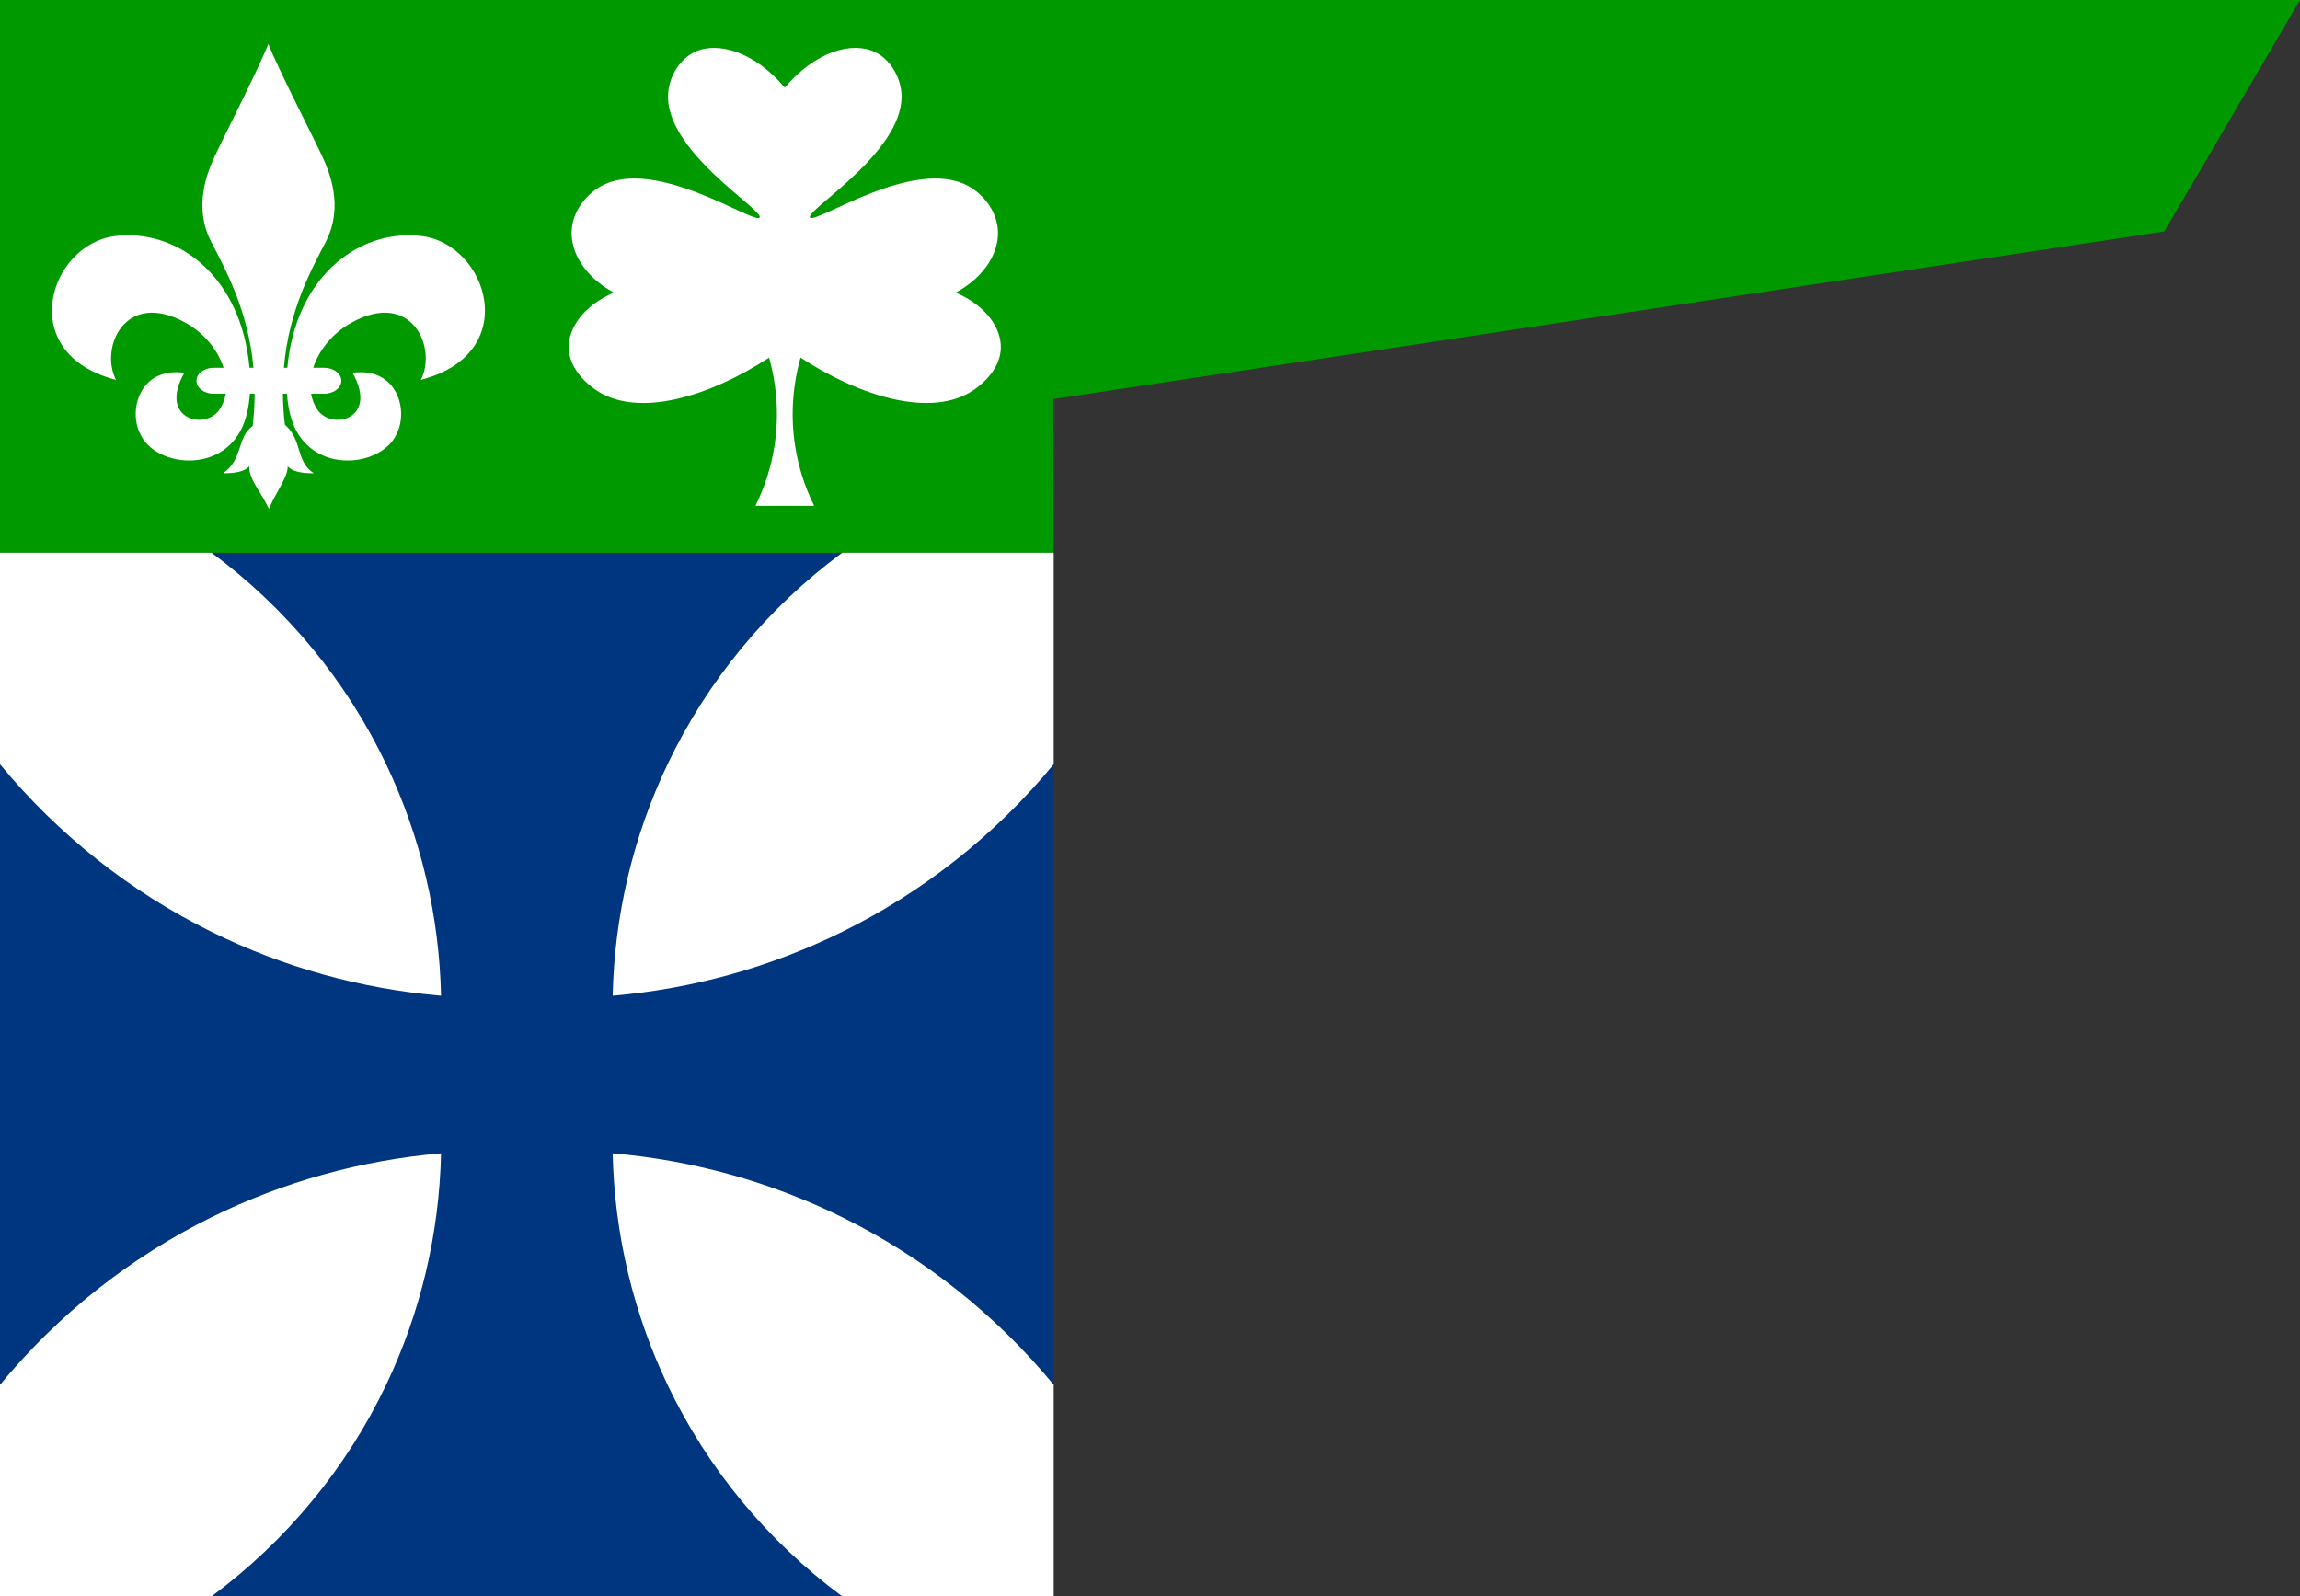 <svg version="1.1" xmlns="http://www.w3.org/2000/svg" xmlns:xlink="http://www.w3.org/1999/xlink" width="2305" height="1600" viewBox="0 0 2305 1600">
<rect x="0" y="0" width="2305" height="1600" fill="#333333" stroke="none"/>
<g id="PH-(Finland)">
<path id="Forma-2" d="M1055.542,554.000 L-0.000,554.000 L-0.000,1600.000 L1055.542,1600.000 L1055.542,554.000 z" fill="#003580" />
<path id="Forma-1" d="M1056.000,554.000 C704.000,554.000 352.000,554.000 -0.000,554.000 C-0.000,369.333 -0.000,184.667 -0.000,0.000 C-0.000,0.000 2305.000,0.000 2305.000,0.000 L2169.059,232.000 C2169.059,232.000 1055.542,400.000 1055.542,400.000 C1055.695,451.333 1055.847,502.667 1056.000,554.000 z" fill="#009900" />
<path id="Forma-3" d="M0.000,1600.000 C0.000,1529.333 0.000,1458.667 0.000,1388.000 C58.119,1317.566 130.245,1260.324 212.000,1220.000 C283.991,1184.492 361.892,1162.856 442.000,1156.000 C440.239,1236.498 421.587,1315.479 387.000,1388.000 C346.981,1471.910 286.878,1544.531 212.000,1600.000 C141.333,1600.000 70.667,1600.000 0.000,1600.000 z" fill="#FFFFFF" />
<path id="Forma-3" d="M1056.000,1600.000 C1056.000,1529.333 1056.000,1458.667 1056.000,1388.000 C997.881,1317.566 925.755,1260.324 844.000,1220.000 C772.009,1184.492 694.108,1162.856 614.000,1156.000 C615.761,1236.498 634.413,1315.479 669.000,1388.000 C709.019,1471.910 769.122,1544.531 844.000,1600.000 C914.667,1600.000 985.333,1600.000 1056.000,1600.000 z" fill="#FFFFFF" />
<path id="Forma-3" d="M0.000,554.000 C0.000,624.667 0.000,695.333 0.000,766.000 C58.119,836.434 130.245,893.676 212.000,934.000 C283.991,969.508 361.892,991.144 442.000,998.000 C440.239,917.502 421.587,838.521 387.000,766.000 C346.981,682.090 286.878,609.469 212.000,554.000 C141.333,554.000 70.667,554.000 0.000,554.000 z" fill="#FFFFFF" />
<path id="Forma-3" d="M1056.000,554.000 C1056.000,624.667 1056.000,695.333 1056.000,766.000 C997.881,836.434 925.755,893.676 844.000,934.000 C772.009,969.508 694.108,991.144 614.000,998.000 C615.761,917.502 634.413,838.521 669.000,766.000 C709.019,682.090 769.122,609.469 844.000,554.000 C914.667,554.000 985.333,554.000 1056.000,554.000 z" fill="#FFFFFF" />
<g id="Grupo-1">
<path id="Relleno-de-color" d="M289.000,359.402 C288.591,362.422 288.248,365.506 287.975,368.621 C284.479,368.621 284.479,368.621 284.479,368.621 C289.525,309.861 312.754,269.087 326.661,241.969 C344.688,206.819 330.056,172.192 322.932,156.697 C314.851,139.122 278.239,68.084 268.916,44.000 C259.592,68.084 223.254,139.122 215.172,156.697 C208.046,172.192 193.415,206.819 211.443,241.969 C225.256,268.902 248.604,310.127 254.024,368.621 C250.032,368.621 250.032,368.621 250.032,368.621 C249.760,365.504 249.417,362.422 249.007,359.402 C237.275,272.766 174.919,229.449 115.649,236.561 C49.358,244.515 13.778,354.230 116.266,380.738 C99.596,348.411 125.526,290.223 185.417,323.197 C204.895,333.922 218.462,351.055 224.074,368.621 C214.040,368.621 214.040,368.621 214.040,368.621 C204.575,368.621 196.901,374.443 196.901,381.627 C196.901,388.810 204.575,394.633 214.040,394.633 C226.254,394.633 226.254,394.633 226.254,394.633 C225.255,400.297 223.198,405.660 219.991,410.477 C205.788,431.814 158.222,420.176 184.770,373.626 C139.901,367.442 127.978,411.771 140.943,435.693 C155.191,466.194 217.429,475.335 240.982,431.814 C246.630,421.375 249.465,408.302 250.381,394.633 C255.188,394.633 255.188,394.633 255.188,394.633 C255.147,404.967 254.529,415.769 253.210,427.056 C237.476,437.668 243.609,460.571 223.681,474.262 C236.199,474.607 246.412,472.037 249.708,467.207 C249.708,481.212 261.672,493.018 269.472,510.015 C276.717,492.923 288.392,478.625 288.392,467.207 C291.686,472.037 301.899,474.607 314.419,474.262 C296.147,462.524 303.349,441.019 285.480,425.659 C284.217,414.855 283.604,404.527 283.503,394.633 C287.623,394.633 287.623,394.633 287.623,394.633 C288.538,408.302 291.375,421.375 297.022,431.814 C320.575,475.334 382.813,466.194 397.061,435.693 C410.027,411.772 398.104,367.442 353.234,373.626 C379.783,420.176 332.216,431.814 318.013,410.477 C314.807,405.660 312.751,400.297 311.751,394.633 C324.904,394.633 324.904,394.633 324.904,394.633 C334.369,394.633 342.043,388.809 342.043,381.627 C342.043,374.442 334.369,368.621 324.904,368.621 C313.930,368.621 313.930,368.621 313.930,368.621 C319.543,351.055 333.109,333.922 352.587,323.197 C412.478,290.223 438.408,348.411 421.738,380.738 C524.231,354.231 488.650,244.516 422.359,236.561 C363.087,229.449 300.731,272.767 289.000,359.402 z" fill="#FFFFFF" />
<path id="Forma-4-copia" d="M957.808,293.319 C988.126,306.337 1003.699,328.769 1003.000,349.283 C1002.280,370.427 983.879,385.462 975.675,391.002 C933.029,419.798 860.576,396.684 802.265,358.441 C794.043,387.744 792.196,418.155 797.010,447.983 C800.311,468.442 806.678,488.257 815.927,507.000 C806.118,507.000 796.309,507.000 786.500,507.000 C776.691,507.000 766.882,507.000 757.073,507.000 C766.322,488.257 772.689,468.442 775.990,447.983 C780.804,418.155 778.957,387.744 770.735,358.441 C712.424,396.684 639.971,419.798 597.325,391.002 C589.121,385.462 570.720,370.427 570.000,349.283 C569.301,328.769 584.874,306.337 615.192,293.319 C584.848,276.789 570.458,250.941 573.153,228.198 C575.321,209.904 588.159,194.395 602.580,186.479 C657.075,156.565 756.265,225.368 761.277,218.022 C766.279,210.689 662.379,149.603 669.842,90.832 C671.851,75.013 681.672,59.117 696.117,52.166 C719.115,41.098 756.054,51.726 786.500,87.779 C816.946,51.726 853.885,41.098 876.883,52.166 C891.328,59.117 901.149,75.013 903.158,90.832 C910.621,149.603 806.721,210.689 811.723,218.022 C816.735,225.368 915.925,156.565 970.420,186.479 C984.841,194.395 997.679,209.904 999.847,228.198 C1002.542,250.941 988.152,276.789 957.808,293.319 z" fill="#FFFFFF" />
</g>
</g>
</svg>
